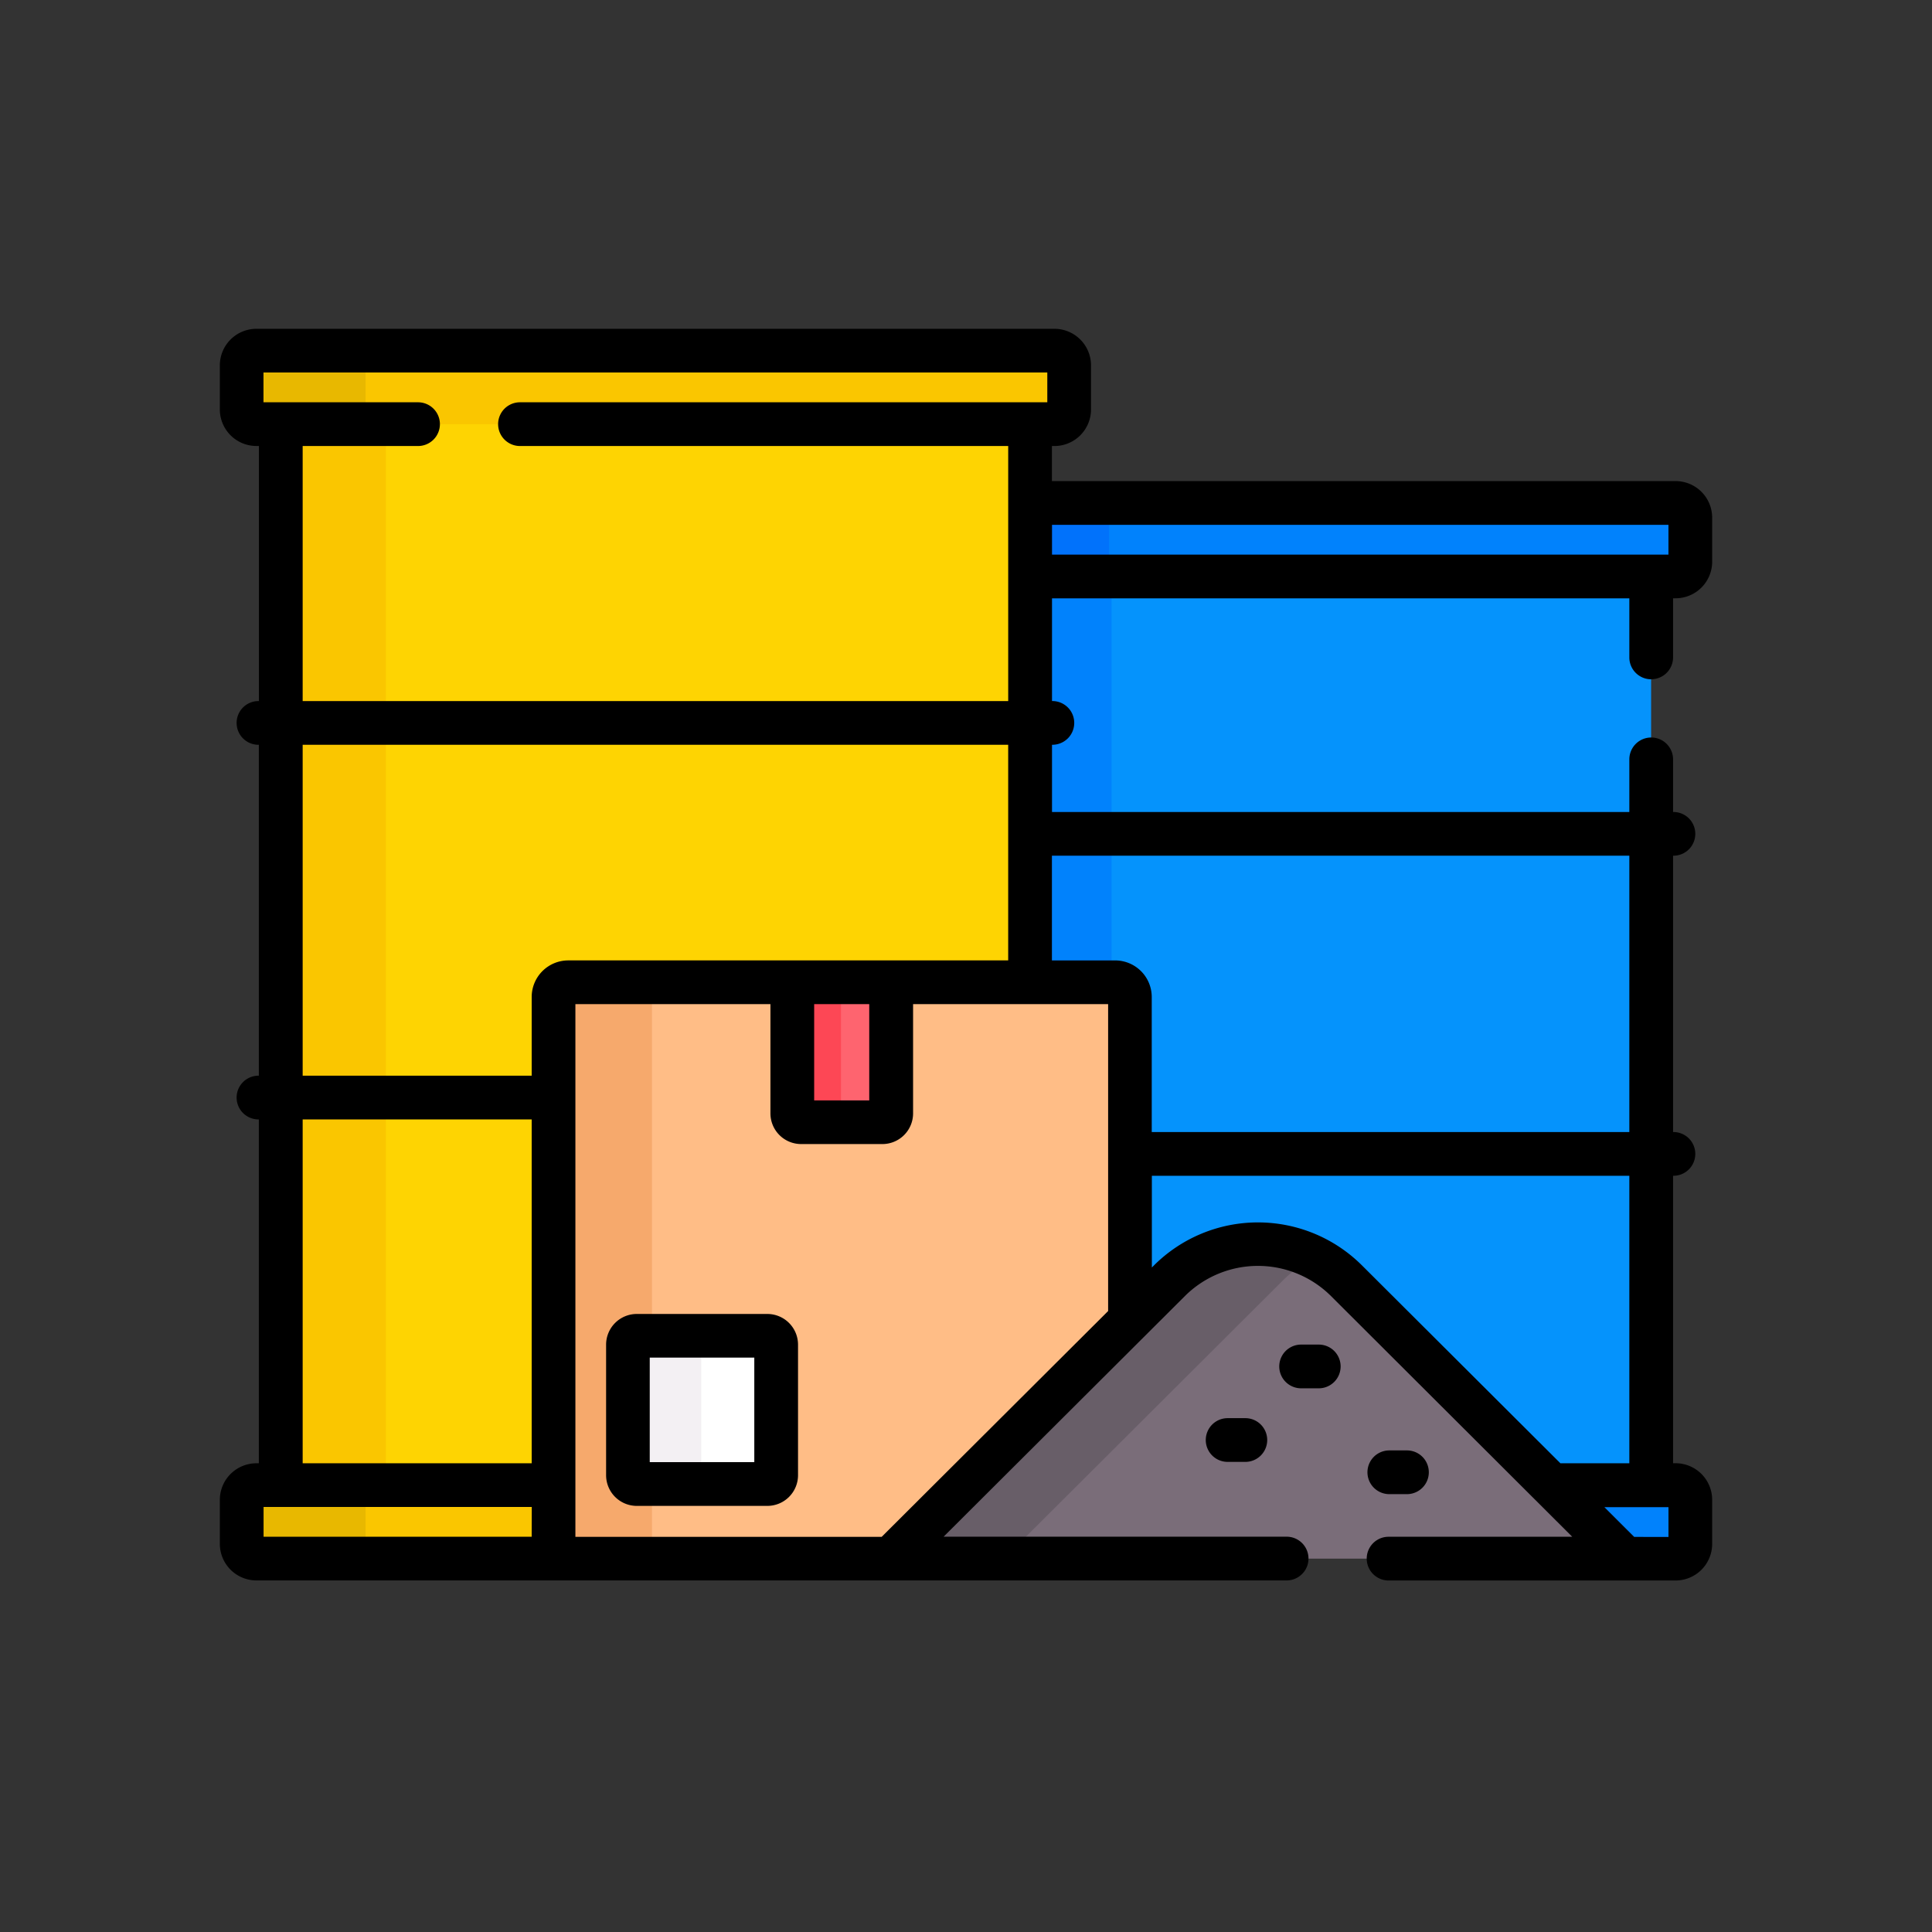 <svg xmlns="http://www.w3.org/2000/svg" width="85" height="85" viewBox="0 0 85 85">
  <rect x="0" y="0" width="85" height="85" fill="#333333" stroke="none"/>
  <g id="Grupo_979841" data-name="Grupo 979841" transform="translate(-285 -5589)">
    <rect id="Rectángulo_306095" data-name="Rectángulo 306095" width="85" height="85" transform="translate(285 5589)" fill="none"/>
    <g id="materias-primas_2_" data-name="materias-primas(2)" transform="translate(294.672 5562.184)">
      <g id="Grupo_979859" data-name="Grupo 979859" transform="translate(0.962 42.244)">
        <g id="Grupo_979849" data-name="Grupo 979849" transform="translate(0 0)">
          <g id="Grupo_979843" data-name="Grupo 979843" transform="translate(34.684 6.701)">
            <path id="Trazado_657524" data-name="Trazado 657524" d="M305.3,126.254H277.976v17.854h3.745a.647.647,0,0,1,.647.647v14.218l1.745-1.74a5.508,5.508,0,0,1,7.779,0l9,8.973H305.3v-39.95Z" transform="translate(-277.976 -123.021)" fill="#0593fc"/>
            <path id="Trazado_657525" data-name="Trazado 657525" d="M277.976,126.254h3.586v17.854h-3.586Z" transform="translate(-277.976 -123.021)" fill="#0182fc"/>
            <path id="Trazado_657526" data-name="Trazado 657526" d="M306.378,101.041h-28.4v3.233h28.4a.647.647,0,0,0,.647-.647v-1.94A.647.647,0,0,0,306.378,101.041Z" transform="translate(-277.976 -101.041)" fill="#0182fc"/>
            <path id="Trazado_657527" data-name="Trazado 657527" d="M281.455,103.627v-1.94a.647.647,0,0,1,.647-.647h-4.126v3.233H282.1A.647.647,0,0,1,281.455,103.627Z" transform="translate(-277.976 -101.04)" fill="#0172fb"/>
            <g id="Grupo_979842" data-name="Grupo 979842" transform="translate(22.94 43.211)">
              <path id="Trazado_657528" data-name="Trazado 657528" d="M462.33,438.005h-5.461l3.242,3.233h2.219a.647.647,0,0,0,.647-.647v-1.94A.647.647,0,0,0,462.33,438.005Z" transform="translate(-456.869 -438.005)" fill="#0182fc"/>
            </g>
          </g>
          <g id="Grupo_979848" data-name="Grupo 979848">
            <path id="Trazado_657529" data-name="Trazado 657529" d="M20.918,72.995V119.93h12V98.325a.647.647,0,0,1,.647-.647H53.882V72.995Z" transform="translate(-19.197 -69.89)" fill="#fed402"/>
            <path id="Trazado_657530" data-name="Trazado 657530" d="M20.918,74h4.624V120.8H20.918Z" transform="translate(-19.197 -70.762)" fill="#fac600"/>
            <g id="Grupo_979844" data-name="Grupo 979844" transform="translate(0 0)">
              <path id="Trazado_657531" data-name="Trazado 657531" d="M43.258,48.782H8.147a.647.647,0,0,0-.647.647v1.94a.647.647,0,0,0,.647.647H43.258a.647.647,0,0,0,.647-.647v-1.94A.647.647,0,0,0,43.258,48.782Z" transform="translate(-7.5 -48.782)" fill="#fac600"/>
            </g>
            <g id="Grupo_979845" data-name="Grupo 979845">
              <path id="Trazado_657532" data-name="Trazado 657532" d="M12.95,51.368v-1.94a.647.647,0,0,1,.647-.647H8.147a.647.647,0,0,0-.647.647v1.94a.647.647,0,0,0,.647.647H13.6A.647.647,0,0,1,12.95,51.368Z" transform="translate(-7.5 -48.781)" fill="#e8b800"/>
            </g>
            <g id="Grupo_979846" data-name="Grupo 979846" transform="translate(0 49.912)">
              <path id="Trazado_657533" data-name="Trazado 657533" d="M8.147,438.005a.647.647,0,0,0-.647.647v1.94a.647.647,0,0,0,.647.647H21.22v-3.233H8.147Z" transform="translate(-7.5 -438.005)" fill="#fac600"/>
            </g>
            <g id="Grupo_979847" data-name="Grupo 979847" transform="translate(0 49.912)">
              <path id="Trazado_657534" data-name="Trazado 657534" d="M12.95,440.591v-1.94A.647.647,0,0,1,13.6,438H8.147a.647.647,0,0,0-.647.647v1.94a.647.647,0,0,0,.647.647H13.6A.647.647,0,0,1,12.95,440.591Z" transform="translate(-7.5 -438.004)" fill="#e8b800"/>
            </g>
          </g>
        </g>
        <g id="Grupo_979858" data-name="Grupo 979858" transform="translate(13.72 27.789)">
          <g id="Grupo_979855" data-name="Grupo 979855">
            <path id="Trazado_657535" data-name="Trazado 657535" d="M139.846,266.128a.647.647,0,0,0-.647-.647H115.136a.647.647,0,0,0-.647.647v24.71h14.835l10.522-10.493V266.128Z" transform="translate(-114.489 -265.481)" fill="#ffbd86"/>
            <g id="Grupo_979850" data-name="Grupo 979850" transform="translate(0)">
              <path id="Trazado_657536" data-name="Trazado 657536" d="M119.468,265.481h-4.331a.647.647,0,0,0-.647.647v24.71h4.331v-24.71A.647.647,0,0,1,119.468,265.481Z" transform="translate(-114.49 -265.481)" fill="#f6a96c"/>
            </g>
            <g id="Grupo_979851" data-name="Grupo 979851" transform="translate(10.505)">
              <path id="Trazado_657537" data-name="Trazado 657537" d="M200.367,271.639H196.8a.388.388,0,0,1-.388-.388v-5.77h4.347v5.77A.388.388,0,0,1,200.367,271.639Z" transform="translate(-196.408 -265.481)" fill="#fe646f"/>
            </g>
            <g id="Grupo_979852" data-name="Grupo 979852" transform="translate(10.505)">
              <path id="Trazado_657538" data-name="Trazado 657538" d="M198.55,271.251v-5.77h-2.141v5.77a.388.388,0,0,0,.388.388h2.141A.388.388,0,0,1,198.55,271.251Z" transform="translate(-196.409 -265.481)" fill="#fd4755"/>
            </g>
            <g id="Grupo_979853" data-name="Grupo 979853" transform="translate(3.274 15.554)">
              <path id="Trazado_657539" data-name="Trazado 657539" d="M146.152,393.3h-5.744a.388.388,0,0,1-.388-.388v-5.744a.388.388,0,0,1,.388-.388h5.744a.388.388,0,0,1,.388.388v5.744A.388.388,0,0,1,146.152,393.3Z" transform="translate(-140.02 -386.777)" fill="#fff"/>
            </g>
            <g id="Grupo_979854" data-name="Grupo 979854" transform="translate(3.274 15.555)">
              <path id="Trazado_657540" data-name="Trazado 657540" d="M143.242,392.91v-5.744a.388.388,0,0,1,.388-.388h-3.223a.388.388,0,0,0-.388.388v5.744a.388.388,0,0,0,.388.388h3.223A.388.388,0,0,1,143.242,392.91Z" transform="translate(-140.019 -386.778)" fill="#f3f0f3"/>
            </g>
          </g>
          <g id="Grupo_979856" data-name="Grupo 979856" transform="translate(14.835 11.516)">
            <path id="Trazado_657541" data-name="Trazado 657541" d="M242.444,356.893l-12.267,12.233h32.312l-12.267-12.233a5.508,5.508,0,0,0-7.779,0Z" transform="translate(-230.177 -355.286)" fill="#7a6d79"/>
          </g>
          <g id="Grupo_979857" data-name="Grupo 979857" transform="translate(14.835 11.517)">
            <path id="Trazado_657542" data-name="Trazado 657542" d="M248.822,355.886a5.51,5.51,0,0,0-6.379,1.013l-12.267,12.233h4.978L247.422,356.9A5.5,5.5,0,0,1,248.822,355.886Z" transform="translate(-230.177 -355.292)" fill="#685e68"/>
          </g>
        </g>
      </g>
      <g id="Grupo_979860" data-name="Grupo 979860" transform="translate(0 41.282)">
        <path id="Trazado_657543" data-name="Trazado 657543" d="M139.614,379.278H133.87a1.351,1.351,0,0,0-1.35,1.35v5.744a1.351,1.351,0,0,0,1.35,1.35h5.744a1.351,1.351,0,0,0,1.35-1.35v-5.744A1.351,1.351,0,0,0,139.614,379.278Zm-.574,6.52h-4.6v-4.6h4.6v4.6Z" transform="translate(-115.526 -335.935)"/>
        <path id="Trazado_657544" data-name="Trazado 657544" d="M62.974,56.7a.962.962,0,0,0,.962-.962v-2.6h.112a1.61,1.61,0,0,0,1.608-1.608v-1.94a1.61,1.61,0,0,0-1.608-1.608H36.608V46.439h.112a1.61,1.61,0,0,0,1.608-1.608V42.89a1.61,1.61,0,0,0-1.608-1.608H1.608A1.61,1.61,0,0,0,0,42.89v1.94a1.61,1.61,0,0,0,1.608,1.608h.112V57.66H1.7a.962.962,0,1,0,0,1.924h.016V74.142H1.7a.962.962,0,1,0,0,1.924h.016V91.194H1.608A1.61,1.61,0,0,0,0,92.8v1.94a1.61,1.61,0,0,0,1.608,1.608H46.934a.962.962,0,1,0,0-1.924H31.843l10.619-10.59a4.554,4.554,0,0,1,6.421,0L59.5,94.427h-8.08a.962.962,0,0,0,0,1.924H64.048a1.61,1.61,0,0,0,1.608-1.608V92.8a1.61,1.61,0,0,0-1.608-1.608h-.112V78.545h.016a.962.962,0,1,0,0-1.924h-.016V64.464h.016a.962.962,0,0,0,0-1.924h-.016V60.225a.962.962,0,1,0-1.924,0v2.316h-25.4V59.583h.016a.962.962,0,1,0,0-1.924h-.016V53.14h25.4v2.6a.962.962,0,0,0,.962.962ZM8.72,46.439a.962.962,0,0,0,0-1.924h-6.8v-1.31H36.405v1.31h-23.2a.962.962,0,0,0,0,1.924H34.685V57.66H3.644V46.439Zm5,47.988H1.924v-1.31h11.8Zm0-3.233H3.644V76.065H13.72Zm0-20.515v3.463H3.644V59.583h31.04V69.07H15.328A1.61,1.61,0,0,0,13.72,70.679Zm12.428.315h2.423v4.235H26.148ZM39.077,84.5l-9.958,9.93H15.643V70.994h8.581V75.8a1.351,1.351,0,0,0,1.35,1.35h3.571A1.351,1.351,0,0,0,30.5,75.8V70.994h8.581V84.5Zm19.908,6.7-8.743-8.719a6.481,6.481,0,0,0-9.137,0l-.1.1V78.545H62.012V91.194H58.984Zm4.749,1.924v1.31H62.226l-1.313-1.31ZM62.012,64.464V76.622H41V70.679a1.61,1.61,0,0,0-1.608-1.608H36.608V64.464Zm-25.4-13.248v-1.31H63.733v1.31Z" transform="translate(0 -41.282)"/>
        <path id="Trazado_657545" data-name="Trazado 657545" d="M365.21,389.783h-.776a.962.962,0,1,0,0,1.924h.776a.962.962,0,0,0,0-1.924Z" transform="translate(-316.862 -345.093)"/>
        <path id="Trazado_657546" data-name="Trazado 657546" d="M339.221,415a.962.962,0,1,0,0,1.924H340A.962.962,0,1,0,340,415Z" transform="translate(-294.882 -367.073)"/>
        <path id="Trazado_657547" data-name="Trazado 657547" d="M394.69,428.015h.776a.962.962,0,1,0,0-1.924h-.776a.962.962,0,1,0,0,1.924Z" transform="translate(-343.238 -376.745)"/>
      </g>
    </g>
  </g>
</svg>
